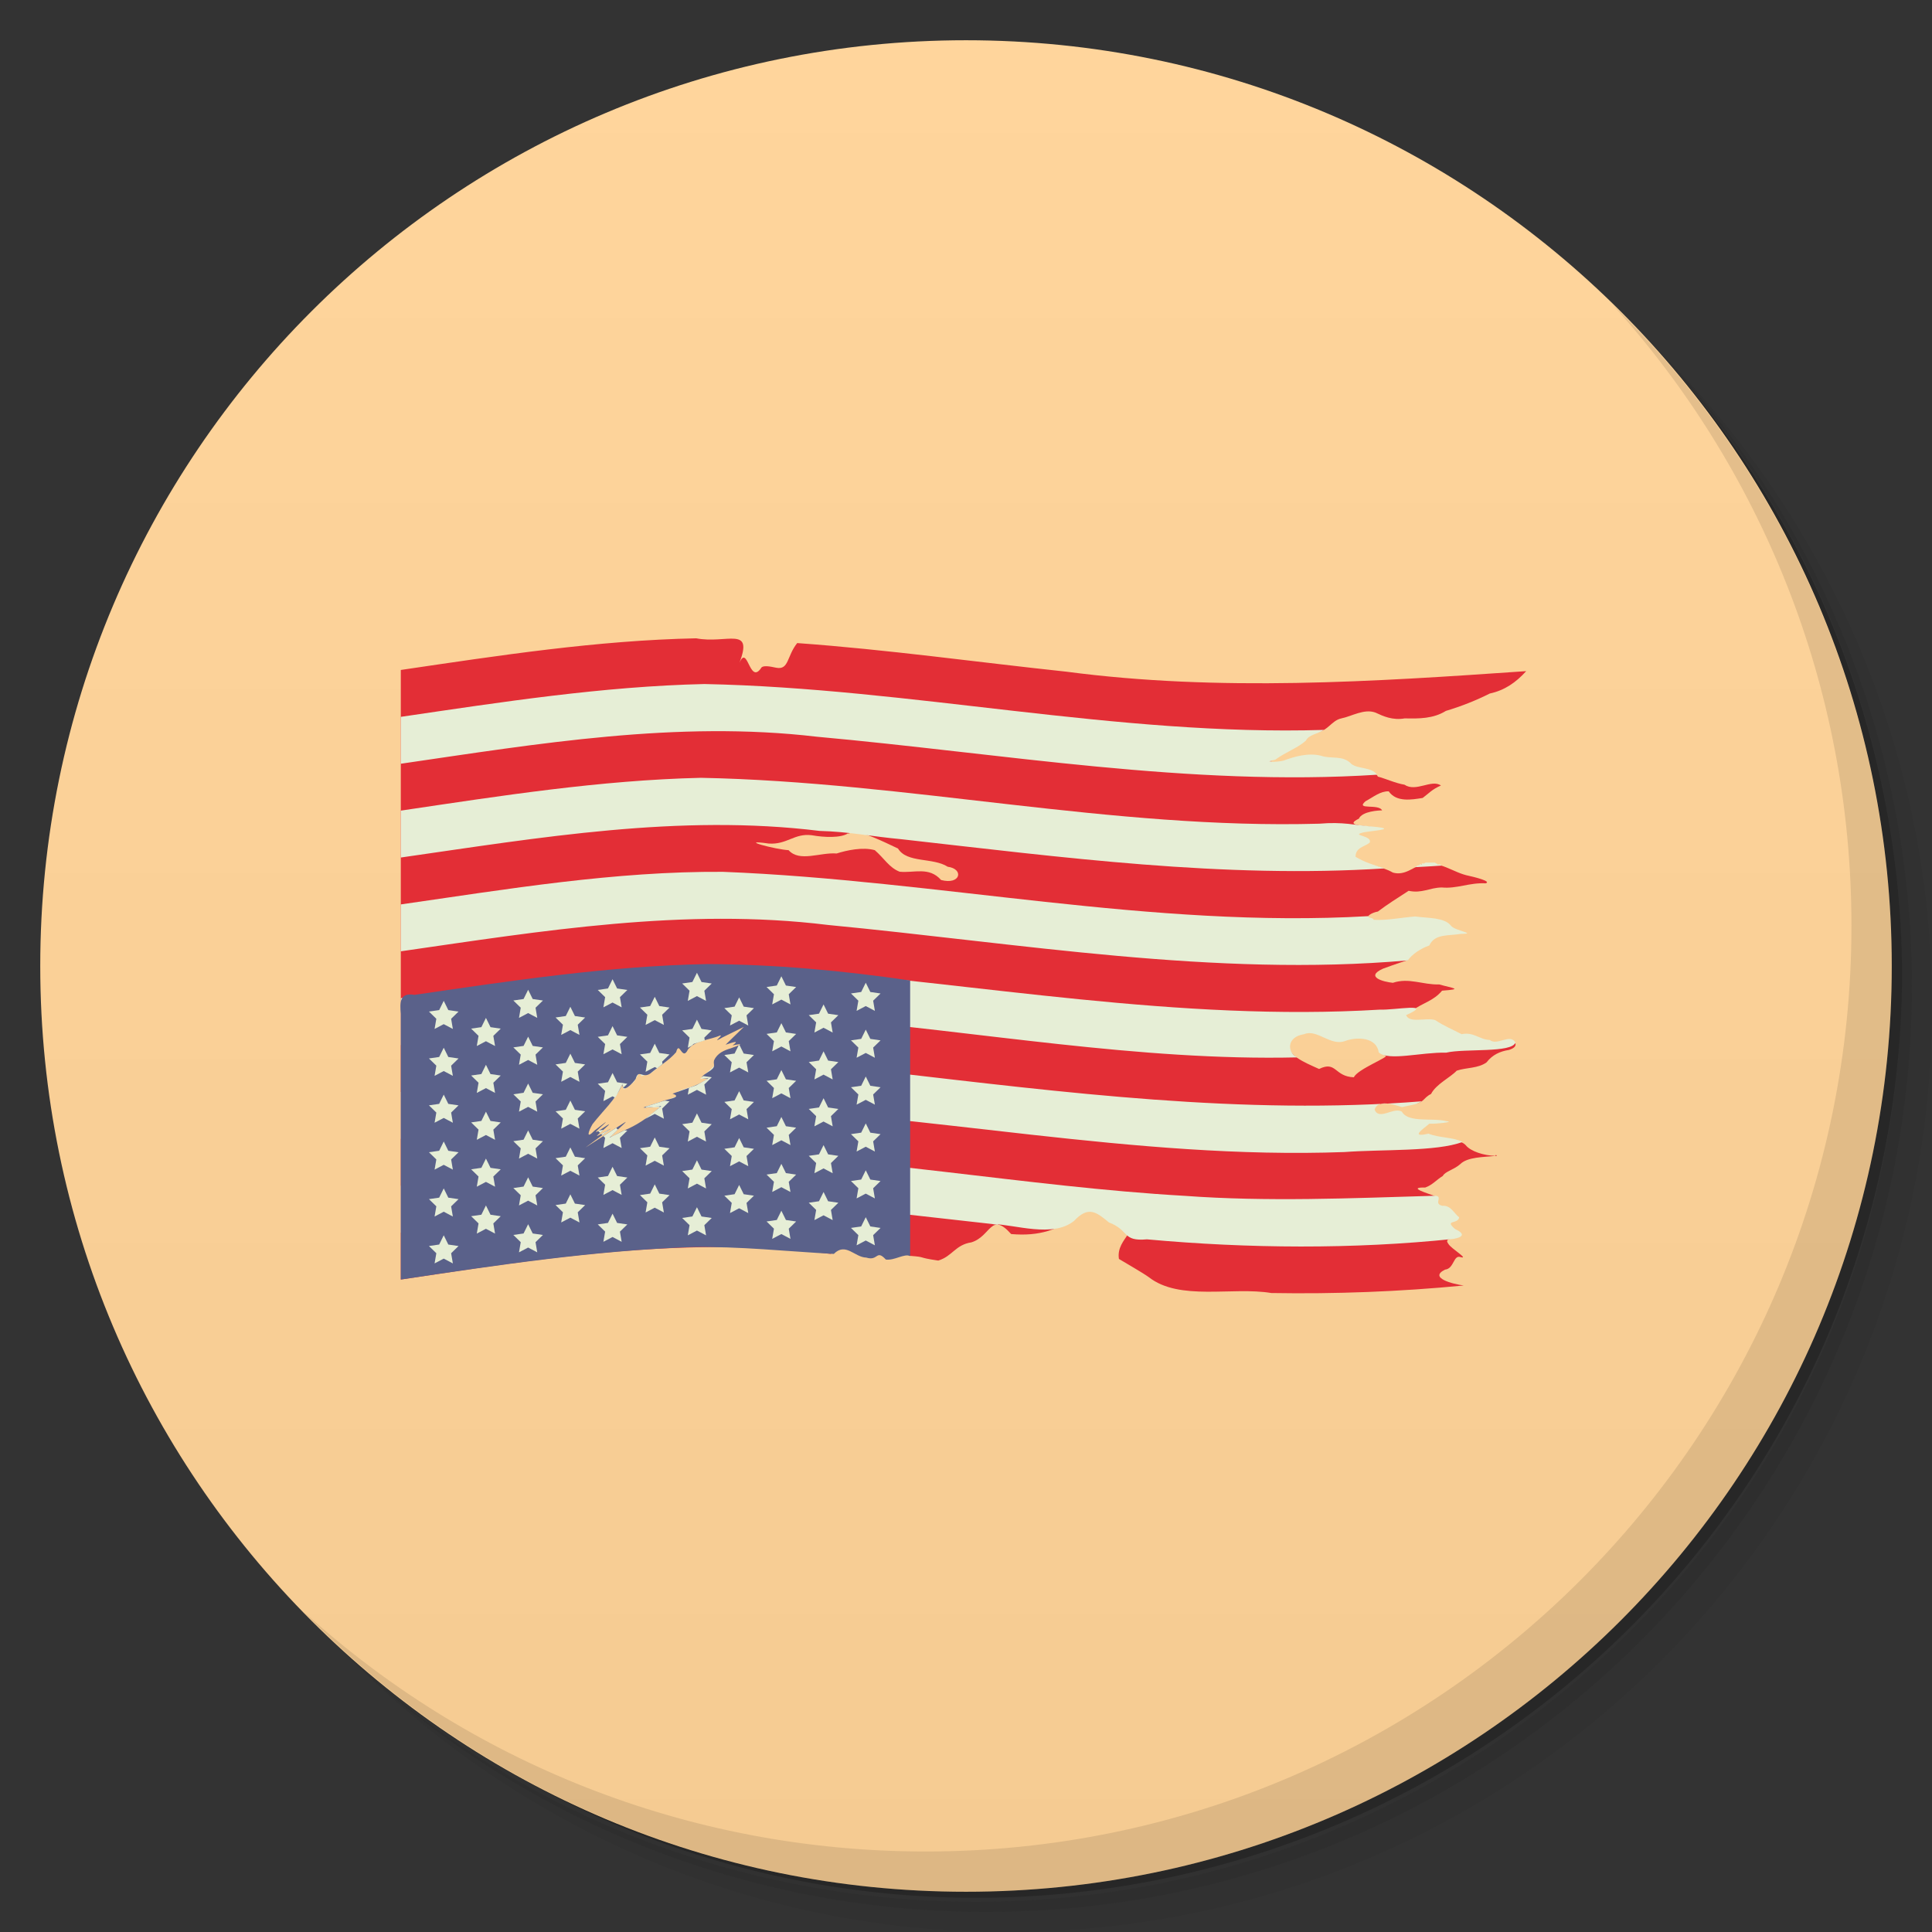 <?xml version="1.0" encoding="UTF-8" standalone="no"?>
<svg
   xmlns:dc="http://purl.org/dc/elements/1.1/"
   xmlns:cc="http://creativecommons.org/ns#"
   xmlns:rdf="http://www.w3.org/1999/02/22-rdf-syntax-ns#"
   xmlns:svg="http://www.w3.org/2000/svg"
   xmlns="http://www.w3.org/2000/svg"
   xmlns:xlink="http://www.w3.org/1999/xlink"
   viewBox="0 0 48 48"
   id="svg4260"
   version="1.1">
  <rect x="0" y="0" width="48" height="48" fill="#333333" stroke="none"/>
  <defs
     id="defs4262">
    <linearGradient
       id="linearGradient7793"
       x1="1"
       x2="27.25"
       gradientUnits="userSpaceOnUse"
       gradientTransform="matrix(0,-1,1,0,-1e-6,48)"
       y2="0">
      <stop
         style="stop-color:#f5cb92;stop-opacity:1"
         id="stop7795" />
      <stop
         offset="1"
         style="stop-color:#ffd59c;stop-opacity:1"
         id="stop7797" />
    </linearGradient>
    <linearGradient
       y2="0"
       gradientTransform="matrix(0,-1,1,0,-1e-6,48)"
       gradientUnits="userSpaceOnUse"
       x2="27.25"
       x1="1"
       id="linearGradient7787">
      <stop
         id="stop7789"
         style="stop-color:#ffe6be;stop-opacity:1" />
      <stop
         id="stop7791"
         style="stop-color:#634eb8;stop-opacity:1"
         offset="1" />
    </linearGradient>
    <linearGradient
       xlink:href="#linearGradient7787"
       id="linearGradient4370"
       gradientUnits="userSpaceOnUse"
       gradientTransform="matrix(0,-1,1,0,-1e-6,48)"
       x1="1"
       x2="46.75"
       y2="2.8013838e-15" />
    <linearGradient
       xlink:href="#linearGradient7793"
       id="linearGradient4513"
       gradientUnits="userSpaceOnUse"
       gradientTransform="matrix(0,-1,1,0,-1e-6,48)"
       x1="1"
       x2="47"
       y2="2.816692e-15" />
  </defs>
  <g
     id="g4279">
    <path
       d="m 36.31 5 c 5.859 4.062 9.688 10.831 9.688 18.5 c 0 12.426 -10.07 22.5 -22.5 22.5 c -7.669 0 -14.438 -3.828 -18.5 -9.688 c 1.037 1.822 2.306 3.499 3.781 4.969 c 4.085 3.712 9.514 5.969 15.469 5.969 c 12.703 0 23 -10.298 23 -23 c 0 -5.954 -2.256 -11.384 -5.969 -15.469 c -1.469 -1.475 -3.147 -2.744 -4.969 -3.781 z m 4.969 3.781 c 3.854 4.113 6.219 9.637 6.219 15.719 c 0 12.703 -10.297 23 -23 23 c -6.081 0 -11.606 -2.364 -15.719 -6.219 c 4.16 4.144 9.883 6.719 16.219 6.719 c 12.703 0 23 -10.298 23 -23 c 0 -6.335 -2.575 -12.06 -6.719 -16.219 z"
       style="opacity:0.05"
       id="path4281" />
    <path
       d="m 41.28 8.781 c 3.712 4.085 5.969 9.514 5.969 15.469 c 0 12.703 -10.297 23 -23 23 c -5.954 0 -11.384 -2.256 -15.469 -5.969 c 4.113 3.854 9.637 6.219 15.719 6.219 c 12.703 0 23 -10.298 23 -23 c 0 -6.081 -2.364 -11.606 -6.219 -15.719 z"
       style="opacity:0.1"
       id="path4283" />
    <path
       d="m 31.25 2.375 c 8.615 3.154 14.75 11.417 14.75 21.13 c 0 12.426 -10.07 22.5 -22.5 22.5 c -9.708 0 -17.971 -6.135 -21.12 -14.75 a 23 23 0 0 0 44.875 -7 a 23 23 0 0 0 -16 -21.875 z"
       style="opacity:0.2"
       id="path4285" />
  </g>
  <g
     id="g4287"
     style="color:#000000;clip-rule:nonzero;display:inline;overflow:visible;visibility:visible;opacity:1;isolation:auto;mix-blend-mode:normal;color-interpolation:sRGB;color-interpolation-filters:linearRGB;solid-color:#000000;solid-opacity:1;fill:url(#linearGradient4370);fill-opacity:1.0;fill-rule:nonzero;stroke-width:1;stroke-linecap:butt;stroke-linejoin:miter;stroke-miterlimit:4;stroke-dasharray:none;stroke-dashoffset:0;stroke-opacity:1;filter-blend-mode:normal;filter-gaussianBlur-deviation:0;color-rendering:auto;image-rendering:auto;shape-rendering:auto;text-rendering:auto;enable-background:accumulate">
    <path
       d="m 24 1 c 12.703 0 23 10.297 23 23 c 0 12.703 -10.297 23 -23 23 -12.703 0 -23 -10.297 -23 -23 0 -12.703 10.297 -23 23 -23 z"
       style="fill:url(#linearGradient4513);fill-opacity:1.0;color:#000000;clip-rule:nonzero;display:inline;overflow:visible;visibility:visible;isolation:auto;mix-blend-mode:normal;color-interpolation:sRGB;color-interpolation-filters:linearRGB;solid-color:#000000;solid-opacity:1;fill-rule:nonzero;stroke-width:1;stroke-linecap:butt;stroke-linejoin:miter;stroke-miterlimit:4;stroke-dasharray:none;stroke-dashoffset:0;stroke-opacity:1;filter-blend-mode:normal;filter-gaussianBlur-deviation:0;color-rendering:auto;image-rendering:auto;shape-rendering:auto;text-rendering:auto;enable-background:accumulate"
       id="path4289" />
  </g>
  <g
     id="g4311">
    <path
       d="m 40.03 7.531 c 3.712 4.084 5.969 9.514 5.969 15.469 0 12.703 -10.297 23 -23 23 c -5.954 0 -11.384 -2.256 -15.469 -5.969 4.178 4.291 10.01 6.969 16.469 6.969 c 12.703 0 23 -10.298 23 -23 0 -6.462 -2.677 -12.291 -6.969 -16.469 z"
       style="opacity:0.1"
       id="path4313" />
  </g>
  <g
     transform="translate(-0.006,1.0000001e-8)"
     id="g4287-9-1" />
  <g
     id="g7442"
     transform="matrix(0.233,0,0,0.233,-19.167,20.606)">
    <path
       id="path7260"
       d="m 217.875,-7.242 c -0.037,-0.019 -0.051,-0.069 -0.088,-0.088 -0.03,-0.015 -0.24,-0.004 -0.354,0 0.021,0.021 -0.021,0.067 0,0.088 0.021,0.021 0.058,0 0.088,0 0.021,0 0.331,0.01 0.354,0 z"
       style="fill:#e32e36;fill-opacity:1;fill-rule:evenodd;stroke:none;stroke-width:1.605px;stroke-linecap:butt;stroke-linejoin:miter;stroke-opacity:1" />
    <path
       id="path7258"
       d="m 241.697,34.785 c 0.013,0.018 0.026,0.035 0.045,0.045 0.026,0.013 0.067,0.021 0.088,0 0.021,-0.021 0.021,-0.067 0,-0.088 -0.021,-0.021 -0.088,-0.029 -0.088,0 0,0.064 -0.074,0.037 -0.045,0.043 z"
       style="fill:#e32e36;fill-opacity:1;fill-rule:evenodd;stroke:none;stroke-width:1.605px;stroke-linecap:butt;stroke-linejoin:miter;stroke-opacity:1" />
    <path
       id="path7219"
       d="m 156.5,-20.375 c -10.572,0.217 -21.057,1.836 -31.5,3.375 l 0,65 c 15.149,-2.286 30.525,-4.717 45.859,-2.73 1.005,-1.731 7.428,-0.545 8.383,0.2 1.942,0.144 0.648,0.155 3.064,0.507 1.515,-0.457 1.814,-1.68 3.535,-1.943 2.106,-0.646 2.051,-3.331 4.242,-0.885 2.991,0.255 5.043,-0.418 7.444,-2.188 1.036,-1.305 2.92,0.522 3.985,0.703 2.992,0.894 -0.316,1.812 0.061,4.138 0.687,0.418 2.533,1.472 3.184,1.943 3.286,2.575 8.905,0.998 13.065,1.692 6.846,0.117 13.699,-0.144 20.515,-0.803 -1.142,-0.146 -3.783,-0.814 -1.988,-1.693 0.985,-0.099 0.875,-1.642 1.68,-1.326 0.885,0.211 -1.028,-0.908 -1.326,-1.414 -0.581,-0.773 0.902,-0.41 1.023,-1.061 -0.828,-0.357 -2.263,-1.678 -0.897,-1.527 0.982,-0.235 0.132,-0.678 -0.318,-1.023 -0.48,-0.275 -1.885,-0.842 -1.199,-1.473 -0.67,-0.267 -3.13,-0.975 -1.083,-0.927 0.811,-0.293 1.17,-0.809 1.881,-1.238 0.229,-0.47 1.153,-0.652 1.832,-1.237 0.796,-0.808 2.521,-0.756 3.821,-0.905 -1.266,-0.009 -2.715,-0.498 -3.203,-1.128 -1.028,-1.086 -3.164,0.261 -4.412,-0.334 -2.145,0.494 -1.985,-1.052 -1.519,-1.479 -1.14,-0.101 -0.274,0.317 -1.817,-1.062 -0.933,-0.116 -2.275,0.271 -2.221,-1.069 0.407,-0.931 3.354,-0.236 4.397,-0.494 1.113,-0.03 0.992,-0.605 1.869,-1.035 0.522,-1.041 2.079,-1.769 2.732,-2.481 1.036,-0.351 2.273,-0.225 3.182,-0.885 0.642,-0.823 1.45,-1.177 2.387,-1.326 0.948,-0.292 0.672,-0.73 0.672,-0.73 -1.104,-0.014 -2.293,0.373 -3.27,-0.167 -0.846,-0.454 -2.105,-0.379 -3.205,-0.54 -0.741,-0.504 -1.957,-0.786 -3.025,-1.196 -0.817,0.298 -3.96,-1.012 -1.481,-1.565 1.183,-0.87 2.226,-0.99 3.182,-2.121 2.294,-0.173 1.192,-0.24 -0.299,-0.663 -1.776,0.047 -3.223,-0.75 -4.949,-0.176 -0.974,-0.095 -3.016,-0.617 -1.061,-1.504 1.227,-0.456 2.65,-0.92 2.65,-0.92 0.247,-1.038 1.361,-1.488 1.742,-2.379 0.93,-0.457 0.616,-0.284 1.731,-0.45 -0.848,-0.194 -0.462,-0.376 -0.79,-0.937 -2.106,-0.695 -4.297,0.131 -6.116,-0.312 -1.238,0.297 -1.326,-0.788 0.251,-1.1 0.917,-0.704 2.148,-1.48 3.272,-2.209 1.426,0.306 2.226,-0.334 3.535,-0.355 1.607,0.159 2.955,-0.536 4.685,-0.441 0.666,-0.212 -1.199,-0.668 -1.768,-0.795 -1.723,-0.33 -3.04,-1.649 -5.039,-1.238 -0.934,0.325 -1.854,1.246 -3.094,0.885 -1.317,-0.752 -2.727,-0.766 -4.33,-1.429 -0.05,-1.077 -0.209,-1.307 0.181,-1.91 0.15,-0.722 -0.515,-0.782 0.626,-1.228 0.135,-0.141 0.918,0.027 1.224,-0.295 -1.129,-0.193 -2.779,-0.179 -1.326,-0.885 0.366,-0.807 2.171,-0.885 2.477,-0.883 -0.362,-0.751 -2.888,0.007 -1.77,-0.973 0.85,-0.456 1.57,-1.082 2.476,-1.061 0.819,1.19 2.462,0.893 3.623,0.707 0.662,-0.492 0.994,-0.916 1.945,-1.326 -0.994,-0.708 -2.653,0.744 -3.889,-0.088 -0.928,-0.145 -2.088,-0.675 -2.829,-0.859 -0.531,-0.993 -1.98,-0.44 -2.93,-0.826 -0.766,-1.092 -2.512,-0.163 -3.604,-0.571 -1.709,-0.411 -4.105,0.386 -5.548,0.138 -0.657,-0.222 1.585,-1.911 2.086,-2.092 0.888,-0.609 1.962,-1.017 3.201,-1.299 1.471,-0.124 1.8,-1.331 2.905,-1.561 1.084,-0.216 2.421,-1.06 3.625,-0.619 0.846,0.396 1.829,0.846 3.13,0.619 1.494,0.034 3.04,0.043 4.382,-0.797 1.652,-0.495 3.186,-1.102 4.686,-1.855 1.568,-0.336 2.779,-1.168 3.877,-2.385 -16.306,1.13 -32.739,2.206 -49.014,0.06 -9.572,-1.018 -19.113,-2.363 -28.718,-3.052 -1.121,1.402 -0.87,2.889 -2.228,2.63 -0.678,-0.139 -1.481,-0.315 -1.645,0.069 -1.226,1.735 -1.412,-2.648 -2.292,-0.578 1.534,-4.002 -1.372,-2.005 -4.603,-2.629 z m 16.318,20.395 c 1.966,0.464 3.362,1.149 5.196,2.018 0.956,1.581 3.712,0.93 5.305,1.945 1.753,0.233 1.376,1.965 -0.709,1.414 -1.281,-1.449 -2.848,-0.729 -4.418,-0.883 -1.119,-0.435 -1.647,-1.431 -2.652,-2.299 -1.267,-0.359 -2.983,0.008 -4.066,0.354 -1.785,-0.138 -3.952,0.955 -5.125,-0.354 -1.385,-0.068 -5.612,-1.196 -2.123,-0.707 1.953,0.144 2.728,-1.124 4.598,-0.885 1.311,0.236 3.096,0.311 3.872,-0.209 0.355,0.195 -0.113,-0.448 0.124,-0.394 z M 163.432,19.656 c -1.913,1.497 -1.515,1.883 -1.077,1.817 1.683,0.064 0.749,0.585 -0.278,1.748 0.444,0.864 -4.447,3.758 -2.703,3.64 -0.719,0.963 -4.176,1.382 -3.247,2.14 -0.746,0.374 -3.633,0.862 -1.756,0.676 2.598,-0.598 -5.965,3.652 -6.829,4.043 -2.274,1.263 -2.675,1.223 -0.554,-0.57 -1.259,0.772 -2.949,1.882 -4.374,2.784 1.047,-0.808 4.097,-2.881 1.249,-1.227 0.965,-0.925 1.867,-1.749 -0.321,-0.277 2.794,-2.723 -0.641,0.685 -0.507,-0.252 0.806,-1.884 4.357,-5.541 5.087,-7.5 0.851,1.244 1.605,-2.027 3.04,-1.205 1.149,-0.714 5.247,-3.248 5.339,-3.818 0.539,1.847 2.339,-1.308 3.964,-0.944 0.106,0.484 1.138,-0.147 2.967,-1.053 z m 58.529,1.775 c 1.406,0.402 3.283,1.761 4.689,0.547 2.601,0.043 2.299,1.439 3.336,2.156 0.563,0.074 -3.016,1.449 -3.359,2.299 -2.104,-0.075 -1.853,-1.797 -3.711,-0.885 -1.731,-0.782 -3.27,-1.382 -3.347,-2.815 0.397,-0.46 1.541,-1.315 2.393,-1.303 z"
       style="fill:#e32e36;fill-opacity:1;fill-rule:evenodd;stroke:none;stroke-width:1.605px;stroke-linecap:butt;stroke-linejoin:miter;stroke-opacity:1" />
    <path
       id="path7382"
       d="m 188.67,42.154 c 0.004,-0.023 0.016,-0.051 0,-0.066 -0.042,-0.042 -0.123,0.026 -0.176,0 -0.046,-0.023 -0.215,-0.314 -0.354,-0.176 -0.042,0.042 0.042,0.134 0,0.176 -0.018,0.018 -0.049,0.009 -0.078,0 0.202,0.023 0.405,0.043 0.607,0.066 z"
       style="fill:#e6eed6;fill-opacity:1;fill-rule:evenodd;stroke:none;stroke-width:0.931px;stroke-linecap:butt;stroke-linejoin:miter;stroke-opacity:1" />
    <path
       id="path7332"
       d="m 157.5,34.5 c -10.907,0.249 -21.723,1.922 -32.5,3.5 0,1.667 0,3.333 0,5 14.811,-2.157 29.811,-4.657 44.806,-2.859 6.123,0.53 12.226,1.275 18.334,1.947 2.313,0.029 6.407,1.507 8.662,-0.354 1.519,-1.612 2.354,-0.939 3.711,0.178 2.197,0.833 1.368,2.046 4.045,1.801 10.829,0.987 21.987,1.069 32.676,-0.044 1.079,-0.194 1.264,-0.551 0.176,-1.061 -1.186,-1.03 0.32,-0.466 0.441,-1.238 -0.547,-0.434 -0.895,-1.302 -1.772,-1.233 -1.127,-0.212 0.339,-1.164 -1.056,-1.064 -8.685,0.255 -17.651,0.647 -26.43,0.002 C 191.515,38.095 174.622,34.777 157.5,34.5 Z"
       style="fill:#e6eed6;fill-opacity:1;fill-rule:evenodd;stroke:none;stroke-width:0.931px;stroke-linecap:butt;stroke-linejoin:miter;stroke-opacity:1" />
    <path
       id="path7323"
       d="m 233.877,28.994 c -19.061,1.505 -38.09,-0.947 -56.995,-3.125 -6.123,-0.642 -12.262,-1.242 -18.423,-1.321 0.88,0.598 -2.585,2.201 -0.641,1.994 -0.731,0.94 -4.059,1.16 -3.393,1.879 -0.614,0.438 -3.386,1.03 -3.423,1.237 2.37,-0.03 4.606,-0.068 7.88,-0.148 22.305,0.766 44.352,5.718 66.739,4.894 3.905,-0.297 9.868,-0.031 12.583,-1.077 -0.937,-0.512 -2.521,-0.424 -3.623,-0.885 -2.145,0.494 -0.378,-0.634 0.088,-1.061 0.675,0.041 2.763,-0.192 1.855,-0.264 -1.523,-0.398 -4.099,0.214 -4.782,-1.021 -0.88,-0.528 -2.433,0.984 -2.907,-0.217 0.339,-1.103 1.987,-0.553 2.918,-0.266 0.707,-0.183 1.505,-0.234 2.123,-0.621 z"
       style="fill:#e6eed6;fill-opacity:1;fill-rule:evenodd;stroke:none;stroke-width:0.931px;stroke-linecap:butt;stroke-linejoin:miter;stroke-opacity:1" />
    <path
       id="path7065"
       d="M 153.26,24.744 C 142.001,25.359 125,28 125,28 l 0,5 c 0,0 11.216,-1.763 21.463,-2.783 l 1.516,-1.807 0.646,-1.248 0.154,0.574 1.076,-0.799 0.582,-1.014 0.221,0.377 1.023,-0.311 1.164,-0.928 0.414,-0.318 z"
       style="fill:#e6eed6;fill-opacity:1;fill-rule:evenodd;stroke:none;stroke-width:0.931px;stroke-linecap:butt;stroke-linejoin:miter;stroke-opacity:1" />
    <path
       id="path7314"
       d="m 157.5,14.5 c -10.907,0.25 -21.723,1.92 -32.5,3.5 0,1.667 0,3.333 0,5 14.765,-2.121 29.712,-4.637 44.657,-2.883 16.947,1.419 34.019,4.589 50.96,4.195 -1.073,-0.432 -1.268,-2.178 0.707,-2.475 1.383,-0.592 2.841,1.351 4.419,0.707 1.253,-0.435 3.301,-0.386 3.536,1.236 1.04,0.956 4.474,-0.029 7.2,0.025 1.938,-0.458 7.014,0.057 7.374,-1.079 -0.56,-1.001 -1.958,0.384 -2.731,-0.27 -1.125,-0.043 -1.711,-0.886 -3.006,-0.619 -1.007,-0.527 -1.767,-0.816 -2.828,-1.504 -0.962,-0.302 -2.731,0.384 -3.094,-0.529 3.075,-1.366 -1.217,-0.519 -2.789,-0.585 -21.428,1.295 -42.625,-2.757 -63.907,-4.413 C 162.837,14.626 160.169,14.501 157.5,14.5 Z"
       style="fill:#e6eed6;fill-opacity:1;fill-rule:evenodd;stroke:none;stroke-width:0.931px;stroke-linecap:butt;stroke-linejoin:miter;stroke-opacity:1" />
    <path
       id="path7305"
       d="M 228.129,9.252 C 205.063,10.587 182.321,5.427 159.353,4.525 147.819,4.449 136.385,6.364 125,8 c 0,1.667 0,3.333 0,5 15.053,-2.17 30.303,-4.686 45.535,-2.811 20.529,1.962 41.214,5.577 61.836,3.782 0.469,-0.668 1.394,-1.278 2.299,-1.592 0.573,-1.275 2.056,-1.012 3.359,-1.236 1.864,-0.013 -0.706,-0.335 -1.061,-0.885 -0.701,-0.89 -2.472,-0.783 -3.801,-0.971 -1.502,0.111 -3.008,0.441 -4.42,0.354 -0.111,-0.28 -0.501,-0.126 -0.619,-0.389 z"
       style="fill:#e6eed6;fill-opacity:1;fill-rule:evenodd;stroke:none;stroke-width:0.931px;stroke-linecap:butt;stroke-linejoin:miter;stroke-opacity:1" />
    <path
       id="path7296"
       d="m 233.119,4.031 c 0.948,-0.058 1.898,-0.095 2.846,-0.168 -0.056,-0.104 -0.183,-0.137 -0.275,-0.137 -0.103,0.034 -0.171,-0.032 -0.233,-0.097 -0.107,0.052 -0.126,-0.112 -0.227,-0.091 -0.231,9.009e-4 -0.461,0.009 -0.692,0.006 -0.096,-0.002 -0.192,0.004 -0.288,-0.006 -0.073,0.042 -0.12,0.136 -0.225,0.095 -0.071,-0.011 -0.195,-0.029 -0.144,0.079 -0.072,0.052 -0.204,-0.068 -0.247,0.061 -0.089,0.084 -0.225,0.055 -0.314,0.138 -0.043,0.124 -0.151,0.017 -0.2,0.118 z"
       style="fill:#e6eed6;fill-opacity:1;fill-rule:evenodd;stroke:none;stroke-width:0.931px;stroke-linecap:butt;stroke-linejoin:miter;stroke-opacity:1" />
    <path
       id="path7438"
       d="m 174.492,0.637 c -0.005,-0.004 -0.008,-0.011 -0.014,-0.014 -0.033,-0.017 -0.073,-0.005 -0.111,0 0.041,0.004 0.084,0.009 0.125,0.014 z"
       style="fill:#e6eed6;fill-opacity:1;fill-rule:evenodd;stroke:none;stroke-width:0.931px;stroke-linecap:butt;stroke-linejoin:miter;stroke-opacity:1" />
    <path
       id="path7294"
       d="m 157,-5.5 c -10.742,0.249 -21.39,1.923 -32,3.5 0,1.667 0,3.333 0,5 14.764,-2.118 29.714,-4.677 44.658,-2.837 3.165,0.083 5.471,0.585 8.763,0.89 17.072,1.92 34.304,4.206 51.475,3.107 -1.197,-0.381 -2.079,-0.63 -3.094,-1.238 -0.003,-1.002 0.959,-1.063 1.504,-1.502 0.34,-0.768 -1.97,-0.756 -0.797,-1.061 0.454,-0.178 3.884,-0.353 1.51,-0.619 -2.392,-0.194 -3.505,-0.566 -6.084,-0.347 C 200.82,0.014 179.056,-5.071 157,-5.5 Z"
       style="fill:#e6eed6;fill-opacity:1;fill-rule:evenodd;stroke:none;stroke-width:0.931px;stroke-linecap:butt;stroke-linejoin:miter;stroke-opacity:1" />
    <path
       id="path7285"
       d="m 217.875,-7.242 c -0.037,-0.019 -0.051,-0.069 -0.088,-0.088 -0.03,-0.015 -0.24,-0.004 -0.354,0 0.021,0.021 -0.021,0.067 0,0.088 0.021,0.021 0.058,0 0.088,0 0.021,0 0.331,0.01 0.354,0 z"
       style="fill:#e6eed6;fill-opacity:1;fill-rule:evenodd;stroke:none;stroke-width:0.931px;stroke-linecap:butt;stroke-linejoin:miter;stroke-opacity:1" />
    <path
       id="path7283"
       d="M 223.445,-10.609 C 201.282,-9.937 179.478,-15.049 157.375,-15.5 c -10.866,0.249 -21.64,1.923 -32.375,3.5 0,1.667 0,3.333 0,5 14.655,-2.138 29.497,-4.633 44.336,-2.883 19.86,1.797 39.817,5.344 59.765,4.054 -0.599,-0.841 -2.029,-0.589 -2.74,-1.148 -0.902,-0.98 -2.166,-0.49 -3.27,-0.885 -1.349,-0.321 -2.788,0.088 -3.979,0.531 -0.766,0.197 -2.369,0.156 -0.883,-0.09 1.125,-0.825 2.391,-1.249 3.27,-2.033 0.344,-0.68 1.266,-0.704 1.945,-1.156 z"
       style="fill:#e6eed6;fill-opacity:1;fill-rule:evenodd;stroke:none;stroke-width:0.931px;stroke-linecap:butt;stroke-linejoin:miter;stroke-opacity:1" />
    <path
       id="rect4884"
       d="m 157.625,14.361 c -10.458,0.204 -20.832,1.77 -31.165,3.283 -1.603,-0.283 -1.565,0.841 -1.46,2.019 0,9.445 0,18.891 0,28.336 10.28,-1.534 20.595,-3.085 30.995,-3.459 5.059,-0.097 10.188,0.457 15.175,0.728 1.274,-1.28 2.207,0.364 3.464,0.39 1.29,0.411 1.033,-0.924 2.085,0.209 0.922,0.128 1.958,-0.667 2.592,-0.374 0,-9.795 0,-19.589 0,-29.384 -7.179,-1.048 -14.427,-1.718 -21.686,-1.75 z m 3.949,6.701 c -0.648,0.633 -1.297,1.267 -1.945,1.9 1.049,-0.354 1.446,-0.448 0.745,0.069 1.37,-0.279 0.799,-0.039 -0.169,0.307 -0.757,0.224 -1.454,0.527 -1.803,1.286 -0.14,0.559 0.365,0.653 -0.721,1.31 -1.067,0.639 -0.385,0.659 0.025,0.672 -1.131,0.774 -2.464,1.104 -3.735,1.571 1.193,0.415 -0.684,0.585 -1.134,0.839 -0.556,0.198 -1.831,0.54 -1.966,0.654 0.468,0.064 2.437,-0.47 1.506,0.151 -1.082,0.952 -2.257,1.757 -3.599,2.297 -0.45,0.168 -2.137,1.196 -1.062,0.303 0.24,-0.282 1.801,-1.6 1.07,-1.12 -1.366,0.874 -2.731,1.748 -4.097,2.622 0.906,-0.671 1.812,-1.341 2.719,-2.012 -0.376,0.146 -2.141,1.275 -1.236,0.516 0.44,-0.425 1.767,-1.517 0.517,-0.668 -0.983,0.652 -1.238,0.741 -0.244,-0.14 1.113,-1.018 -0.29,0.127 -0.775,0.484 -0.985,1.014 -0.667,0.097 -0.233,-0.666 1.084,-1.411 2.48,-2.615 3.187,-4.277 -0.003,1.116 1.131,-0.123 1.421,-0.557 0.309,-1.128 0.744,0.042 1.59,-0.601 0.885,-0.755 1.978,-1.37 2.722,-2.248 0.355,-1.339 0.632,1.068 1.272,-0.307 0.832,-0.992 2.269,-0.97 3.396,-1.467 0.502,-0.127 -1.096,1.004 0.275,0.201 0.758,-0.373 1.516,-0.747 2.273,-1.12 z"
       style="color:#000000;clip-rule:nonzero;display:inline;overflow:visible;visibility:visible;opacity:1;isolation:auto;mix-blend-mode:normal;color-interpolation:sRGB;color-interpolation-filters:linearRGB;solid-color:#000000;solid-opacity:1;fill:#5a618a;fill-opacity:1;fill-rule:evenodd;stroke:none;stroke-width:1px;stroke-linecap:butt;stroke-linejoin:miter;stroke-miterlimit:4;stroke-dasharray:none;stroke-dashoffset:0;stroke-opacity:1;color-rendering:auto;image-rendering:auto;shape-rendering:auto;text-rendering:auto;enable-background:accumulate" />
    <path
       style="color:#000000;clip-rule:nonzero;display:inline;overflow:visible;visibility:visible;opacity:1;isolation:auto;mix-blend-mode:normal;color-interpolation:sRGB;color-interpolation-filters:linearRGB;solid-color:#000000;solid-opacity:1;fill:#e6eed6;fill-opacity:1;fill-rule:evenodd;stroke:none;stroke-width:1px;stroke-linecap:butt;stroke-linejoin:miter;stroke-miterlimit:4;stroke-dasharray:none;stroke-dashoffset:0;stroke-opacity:1;color-rendering:auto;image-rendering:auto;shape-rendering:auto;text-rendering:auto;enable-background:accumulate"
       d="m 130.55,46.28 -0.974,-0.513 -0.975,0.512 0.187,-1.085 L 128,44.425 l 1.09,-0.158 0.488,-0.987 0.487,0.988 1.09,0.159 -0.789,0.768 z"
       id="path5116" />
    <path
       style="color:#000000;clip-rule:nonzero;display:inline;overflow:visible;visibility:visible;opacity:1;isolation:auto;mix-blend-mode:normal;color-interpolation:sRGB;color-interpolation-filters:linearRGB;solid-color:#000000;solid-opacity:1;fill:#e6eed6;fill-opacity:1;fill-rule:evenodd;stroke:none;stroke-width:1px;stroke-linecap:butt;stroke-linejoin:miter;stroke-miterlimit:4;stroke-dasharray:none;stroke-dashoffset:0;stroke-opacity:1;color-rendering:auto;image-rendering:auto;shape-rendering:auto;text-rendering:auto;enable-background:accumulate"
       d="m 130.55,41.28 -0.974,-0.513 -0.975,0.512 0.187,-1.085 L 128,39.425 l 1.09,-0.158 0.488,-0.987 0.487,0.988 1.09,0.159 -0.789,0.768 z"
       id="path5116-6" />
    <path
       style="color:#000000;clip-rule:nonzero;display:inline;overflow:visible;visibility:visible;opacity:1;isolation:auto;mix-blend-mode:normal;color-interpolation:sRGB;color-interpolation-filters:linearRGB;solid-color:#000000;solid-opacity:1;fill:#e6eed6;fill-opacity:1;fill-rule:evenodd;stroke:none;stroke-width:1px;stroke-linecap:butt;stroke-linejoin:miter;stroke-miterlimit:4;stroke-dasharray:none;stroke-dashoffset:0;stroke-opacity:1;color-rendering:auto;image-rendering:auto;shape-rendering:auto;text-rendering:auto;enable-background:accumulate"
       d="m 130.55,36.28 -0.974,-0.513 -0.975,0.512 0.187,-1.085 L 128,34.425 l 1.09,-0.158 0.488,-0.987 0.487,0.988 1.09,0.159 -0.789,0.768 z"
       id="path5116-2" />
    <path
       style="color:#000000;clip-rule:nonzero;display:inline;overflow:visible;visibility:visible;opacity:1;isolation:auto;mix-blend-mode:normal;color-interpolation:sRGB;color-interpolation-filters:linearRGB;solid-color:#000000;solid-opacity:1;fill:#e6eed6;fill-opacity:1;fill-rule:evenodd;stroke:none;stroke-width:1px;stroke-linecap:butt;stroke-linejoin:miter;stroke-miterlimit:4;stroke-dasharray:none;stroke-dashoffset:0;stroke-opacity:1;color-rendering:auto;image-rendering:auto;shape-rendering:auto;text-rendering:auto;enable-background:accumulate"
       d="m 130.55,31.28 -0.974,-0.513 -0.975,0.512 0.187,-1.085 L 128,29.425 l 1.09,-0.158 0.488,-0.987 0.487,0.988 1.09,0.159 -0.789,0.768 z"
       id="path5116-5" />
    <path
       style="color:#000000;clip-rule:nonzero;display:inline;overflow:visible;visibility:visible;opacity:1;isolation:auto;mix-blend-mode:normal;color-interpolation:sRGB;color-interpolation-filters:linearRGB;solid-color:#000000;solid-opacity:1;fill:#e6eed6;fill-opacity:1;fill-rule:evenodd;stroke:none;stroke-width:1px;stroke-linecap:butt;stroke-linejoin:miter;stroke-miterlimit:4;stroke-dasharray:none;stroke-dashoffset:0;stroke-opacity:1;color-rendering:auto;image-rendering:auto;shape-rendering:auto;text-rendering:auto;enable-background:accumulate"
       d="m 130.55,26.28 -0.974,-0.513 -0.975,0.512 0.187,-1.085 L 128,24.425 l 1.09,-0.158 0.488,-0.987 0.487,0.988 1.09,0.159 -0.789,0.768 z"
       id="path5116-9" />
    <path
       style="color:#000000;clip-rule:nonzero;display:inline;overflow:visible;visibility:visible;opacity:1;isolation:auto;mix-blend-mode:normal;color-interpolation:sRGB;color-interpolation-filters:linearRGB;solid-color:#000000;solid-opacity:1;fill:#e6eed6;fill-opacity:1;fill-rule:evenodd;stroke:none;stroke-width:1px;stroke-linecap:butt;stroke-linejoin:miter;stroke-miterlimit:4;stroke-dasharray:none;stroke-dashoffset:0;stroke-opacity:1;color-rendering:auto;image-rendering:auto;shape-rendering:auto;text-rendering:auto;enable-background:accumulate"
       d="m 130.55,21.28 -0.974,-0.513 -0.975,0.512 0.187,-1.085 L 128,19.425 l 1.09,-0.158 0.488,-0.987 0.487,0.988 1.09,0.159 -0.789,0.768 z"
       id="path5116-7" />
    <path
       style="color:#000000;clip-rule:nonzero;display:inline;overflow:visible;visibility:visible;opacity:1;isolation:auto;mix-blend-mode:normal;color-interpolation:sRGB;color-interpolation-filters:linearRGB;solid-color:#000000;solid-opacity:1;fill:#e6eed6;fill-opacity:1;fill-rule:evenodd;stroke:none;stroke-width:1px;stroke-linecap:butt;stroke-linejoin:miter;stroke-miterlimit:4;stroke-dasharray:none;stroke-dashoffset:0;stroke-opacity:1;color-rendering:auto;image-rendering:auto;shape-rendering:auto;text-rendering:auto;enable-background:accumulate"
       d="m 135.05,23.1 -0.974,-0.513 -0.975,0.512 0.187,-1.085 -0.788,-0.769 1.09,-0.158 0.488,-0.987 0.487,0.988 1.09,0.159 -0.789,0.768 z"
       id="path5116-7-5" />
    <path
       style="color:#000000;clip-rule:nonzero;display:inline;overflow:visible;visibility:visible;opacity:1;isolation:auto;mix-blend-mode:normal;color-interpolation:sRGB;color-interpolation-filters:linearRGB;solid-color:#000000;solid-opacity:1;fill:#e6eed6;fill-opacity:1;fill-rule:evenodd;stroke:none;stroke-width:1px;stroke-linecap:butt;stroke-linejoin:miter;stroke-miterlimit:4;stroke-dasharray:none;stroke-dashoffset:0;stroke-opacity:1;color-rendering:auto;image-rendering:auto;shape-rendering:auto;text-rendering:auto;enable-background:accumulate"
       d="m 135.05,28.1 -0.974,-0.513 -0.975,0.512 0.187,-1.085 -0.788,-0.769 1.09,-0.158 0.488,-0.987 0.487,0.988 1.09,0.159 -0.789,0.768 z"
       id="path5116-7-5-8" />
    <path
       style="color:#000000;clip-rule:nonzero;display:inline;overflow:visible;visibility:visible;opacity:1;isolation:auto;mix-blend-mode:normal;color-interpolation:sRGB;color-interpolation-filters:linearRGB;solid-color:#000000;solid-opacity:1;fill:#e6eed6;fill-opacity:1;fill-rule:evenodd;stroke:none;stroke-width:1px;stroke-linecap:butt;stroke-linejoin:miter;stroke-miterlimit:4;stroke-dasharray:none;stroke-dashoffset:0;stroke-opacity:1;color-rendering:auto;image-rendering:auto;shape-rendering:auto;text-rendering:auto;enable-background:accumulate"
       d="m 135.05,33.1 -0.974,-0.513 -0.975,0.512 0.187,-1.085 -0.788,-0.769 1.09,-0.158 0.488,-0.987 0.487,0.988 1.09,0.159 -0.789,0.768 z"
       id="path5116-7-5-7" />
    <path
       style="color:#000000;clip-rule:nonzero;display:inline;overflow:visible;visibility:visible;opacity:1;isolation:auto;mix-blend-mode:normal;color-interpolation:sRGB;color-interpolation-filters:linearRGB;solid-color:#000000;solid-opacity:1;fill:#e6eed6;fill-opacity:1;fill-rule:evenodd;stroke:none;stroke-width:1px;stroke-linecap:butt;stroke-linejoin:miter;stroke-miterlimit:4;stroke-dasharray:none;stroke-dashoffset:0;stroke-opacity:1;color-rendering:auto;image-rendering:auto;shape-rendering:auto;text-rendering:auto;enable-background:accumulate"
       d="m 135.05,38.1 -0.974,-0.513 -0.975,0.512 0.187,-1.085 -0.788,-0.769 1.09,-0.158 0.488,-0.987 0.487,0.988 1.09,0.159 -0.789,0.768 z"
       id="path5116-7-5-7-5" />
    <path
       style="color:#000000;clip-rule:nonzero;display:inline;overflow:visible;visibility:visible;opacity:1;isolation:auto;mix-blend-mode:normal;color-interpolation:sRGB;color-interpolation-filters:linearRGB;solid-color:#000000;solid-opacity:1;fill:#e6eed6;fill-opacity:1;fill-rule:evenodd;stroke:none;stroke-width:1px;stroke-linecap:butt;stroke-linejoin:miter;stroke-miterlimit:4;stroke-dasharray:none;stroke-dashoffset:0;stroke-opacity:1;color-rendering:auto;image-rendering:auto;shape-rendering:auto;text-rendering:auto;enable-background:accumulate"
       d="m 135.05,43.1 -0.974,-0.513 -0.975,0.512 0.187,-1.085 -0.788,-0.769 1.09,-0.158 0.488,-0.987 0.487,0.988 1.09,0.159 -0.789,0.768 z"
       id="path5116-7-5-7-5-5" />
    <path
       style="color:#000000;clip-rule:nonzero;display:inline;overflow:visible;visibility:visible;opacity:1;isolation:auto;mix-blend-mode:normal;color-interpolation:sRGB;color-interpolation-filters:linearRGB;solid-color:#000000;solid-opacity:1;fill:#e6eed6;fill-opacity:1;fill-rule:evenodd;stroke:none;stroke-width:1px;stroke-linecap:butt;stroke-linejoin:miter;stroke-miterlimit:4;stroke-dasharray:none;stroke-dashoffset:0;stroke-opacity:1;color-rendering:auto;image-rendering:auto;shape-rendering:auto;text-rendering:auto;enable-background:accumulate"
       d="m 139.55,45.1 -0.974,-0.513 -0.975,0.512 0.187,-1.085 L 137,43.245 l 1.09,-0.158 0.488,-0.987 0.487,0.988 1.09,0.159 -0.789,0.768 z"
       id="path5116-71" />
    <path
       style="color:#000000;clip-rule:nonzero;display:inline;overflow:visible;visibility:visible;opacity:1;isolation:auto;mix-blend-mode:normal;color-interpolation:sRGB;color-interpolation-filters:linearRGB;solid-color:#000000;solid-opacity:1;fill:#e6eed6;fill-opacity:1;fill-rule:evenodd;stroke:none;stroke-width:1px;stroke-linecap:butt;stroke-linejoin:miter;stroke-miterlimit:4;stroke-dasharray:none;stroke-dashoffset:0;stroke-opacity:1;color-rendering:auto;image-rendering:auto;shape-rendering:auto;text-rendering:auto;enable-background:accumulate"
       d="m 139.55,40.1 -0.974,-0.513 -0.975,0.512 0.187,-1.085 L 137,38.245 l 1.09,-0.158 0.488,-0.987 0.487,0.988 1.09,0.159 -0.789,0.768 z"
       id="path5116-6-5" />
    <path
       style="color:#000000;clip-rule:nonzero;display:inline;overflow:visible;visibility:visible;opacity:1;isolation:auto;mix-blend-mode:normal;color-interpolation:sRGB;color-interpolation-filters:linearRGB;solid-color:#000000;solid-opacity:1;fill:#e6eed6;fill-opacity:1;fill-rule:evenodd;stroke:none;stroke-width:1px;stroke-linecap:butt;stroke-linejoin:miter;stroke-miterlimit:4;stroke-dasharray:none;stroke-dashoffset:0;stroke-opacity:1;color-rendering:auto;image-rendering:auto;shape-rendering:auto;text-rendering:auto;enable-background:accumulate"
       d="m 139.55,35.1 -0.974,-0.513 -0.975,0.512 0.187,-1.085 L 137,33.245 l 1.09,-0.158 0.488,-0.987 0.487,0.988 1.09,0.159 -0.789,0.768 z"
       id="path5116-2-8" />
    <path
       style="color:#000000;clip-rule:nonzero;display:inline;overflow:visible;visibility:visible;opacity:1;isolation:auto;mix-blend-mode:normal;color-interpolation:sRGB;color-interpolation-filters:linearRGB;solid-color:#000000;solid-opacity:1;fill:#e6eed6;fill-opacity:1;fill-rule:evenodd;stroke:none;stroke-width:1px;stroke-linecap:butt;stroke-linejoin:miter;stroke-miterlimit:4;stroke-dasharray:none;stroke-dashoffset:0;stroke-opacity:1;color-rendering:auto;image-rendering:auto;shape-rendering:auto;text-rendering:auto;enable-background:accumulate"
       d="m 139.55,30.1 -0.974,-0.513 -0.975,0.512 0.187,-1.085 L 137,28.245 l 1.09,-0.158 0.488,-0.987 0.487,0.988 1.09,0.159 -0.789,0.768 z"
       id="path5116-5-3" />
    <path
       style="color:#000000;clip-rule:nonzero;display:inline;overflow:visible;visibility:visible;opacity:1;isolation:auto;mix-blend-mode:normal;color-interpolation:sRGB;color-interpolation-filters:linearRGB;solid-color:#000000;solid-opacity:1;fill:#e6eed6;fill-opacity:1;fill-rule:evenodd;stroke:none;stroke-width:1px;stroke-linecap:butt;stroke-linejoin:miter;stroke-miterlimit:4;stroke-dasharray:none;stroke-dashoffset:0;stroke-opacity:1;color-rendering:auto;image-rendering:auto;shape-rendering:auto;text-rendering:auto;enable-background:accumulate"
       d="m 139.55,25.1 -0.974,-0.513 -0.975,0.512 0.187,-1.085 L 137,23.245 l 1.09,-0.158 0.488,-0.987 0.487,0.988 1.09,0.159 -0.789,0.768 z"
       id="path5116-9-1" />
    <path
       style="color:#000000;clip-rule:nonzero;display:inline;overflow:visible;visibility:visible;opacity:1;isolation:auto;mix-blend-mode:normal;color-interpolation:sRGB;color-interpolation-filters:linearRGB;solid-color:#000000;solid-opacity:1;fill:#e6eed6;fill-opacity:1;fill-rule:evenodd;stroke:none;stroke-width:1px;stroke-linecap:butt;stroke-linejoin:miter;stroke-miterlimit:4;stroke-dasharray:none;stroke-dashoffset:0;stroke-opacity:1;color-rendering:auto;image-rendering:auto;shape-rendering:auto;text-rendering:auto;enable-background:accumulate"
       d="m 139.55,20.1 -0.974,-0.513 -0.975,0.512 0.187,-1.085 L 137,18.245 l 1.09,-0.158 0.488,-0.987 0.487,0.988 1.09,0.159 -0.789,0.768 z"
       id="path5116-7-3" />
    <path
       style="color:#000000;clip-rule:nonzero;display:inline;overflow:visible;visibility:visible;opacity:1;isolation:auto;mix-blend-mode:normal;color-interpolation:sRGB;color-interpolation-filters:linearRGB;solid-color:#000000;solid-opacity:1;fill:#e6eed6;fill-opacity:1;fill-rule:evenodd;stroke:none;stroke-width:1px;stroke-linecap:butt;stroke-linejoin:miter;stroke-miterlimit:4;stroke-dasharray:none;stroke-dashoffset:0;stroke-opacity:1;color-rendering:auto;image-rendering:auto;shape-rendering:auto;text-rendering:auto;enable-background:accumulate"
       d="m 144.05,21.913 -0.974,-0.513 -0.975,0.512 0.187,-1.085 -0.788,-0.769 1.09,-0.158 0.488,-0.987 0.487,0.988 1.09,0.159 -0.789,0.768 z"
       id="path5116-7-5-84" />
    <path
       style="color:#000000;clip-rule:nonzero;display:inline;overflow:visible;visibility:visible;opacity:1;isolation:auto;mix-blend-mode:normal;color-interpolation:sRGB;color-interpolation-filters:linearRGB;solid-color:#000000;solid-opacity:1;fill:#e6eed6;fill-opacity:1;fill-rule:evenodd;stroke:none;stroke-width:1px;stroke-linecap:butt;stroke-linejoin:miter;stroke-miterlimit:4;stroke-dasharray:none;stroke-dashoffset:0;stroke-opacity:1;color-rendering:auto;image-rendering:auto;shape-rendering:auto;text-rendering:auto;enable-background:accumulate"
       d="m 144.05,26.913 -0.974,-0.513 -0.975,0.512 0.187,-1.085 -0.788,-0.769 1.09,-0.158 0.488,-0.987 0.487,0.988 1.09,0.159 -0.789,0.768 z"
       id="path5116-7-5-8-8" />
    <path
       style="color:#000000;clip-rule:nonzero;display:inline;overflow:visible;visibility:visible;opacity:1;isolation:auto;mix-blend-mode:normal;color-interpolation:sRGB;color-interpolation-filters:linearRGB;solid-color:#000000;solid-opacity:1;fill:#e6eed6;fill-opacity:1;fill-rule:evenodd;stroke:none;stroke-width:1px;stroke-linecap:butt;stroke-linejoin:miter;stroke-miterlimit:4;stroke-dasharray:none;stroke-dashoffset:0;stroke-opacity:1;color-rendering:auto;image-rendering:auto;shape-rendering:auto;text-rendering:auto;enable-background:accumulate"
       d="m 144.05,31.913 -0.974,-0.513 -0.975,0.512 0.187,-1.085 -0.788,-0.769 1.09,-0.158 0.488,-0.987 0.487,0.988 1.09,0.159 -0.789,0.768 z"
       id="path5116-7-5-7-9" />
    <path
       style="color:#000000;clip-rule:nonzero;display:inline;overflow:visible;visibility:visible;opacity:1;isolation:auto;mix-blend-mode:normal;color-interpolation:sRGB;color-interpolation-filters:linearRGB;solid-color:#000000;solid-opacity:1;fill:#e6eed6;fill-opacity:1;fill-rule:evenodd;stroke:none;stroke-width:1px;stroke-linecap:butt;stroke-linejoin:miter;stroke-miterlimit:4;stroke-dasharray:none;stroke-dashoffset:0;stroke-opacity:1;color-rendering:auto;image-rendering:auto;shape-rendering:auto;text-rendering:auto;enable-background:accumulate"
       d="m 144.05,36.913 -0.974,-0.513 -0.975,0.512 0.187,-1.085 -0.788,-0.769 1.09,-0.158 0.488,-0.987 0.487,0.988 1.09,0.159 -0.789,0.768 z"
       id="path5116-7-5-7-5-4" />
    <path
       style="color:#000000;clip-rule:nonzero;display:inline;overflow:visible;visibility:visible;opacity:1;isolation:auto;mix-blend-mode:normal;color-interpolation:sRGB;color-interpolation-filters:linearRGB;solid-color:#000000;solid-opacity:1;fill:#e6eed6;fill-opacity:1;fill-rule:evenodd;stroke:none;stroke-width:1px;stroke-linecap:butt;stroke-linejoin:miter;stroke-miterlimit:4;stroke-dasharray:none;stroke-dashoffset:0;stroke-opacity:1;color-rendering:auto;image-rendering:auto;shape-rendering:auto;text-rendering:auto;enable-background:accumulate"
       d="m 144.05,41.913 -0.974,-0.513 -0.975,0.512 0.187,-1.085 -0.788,-0.769 1.09,-0.158 0.488,-0.987 0.487,0.988 1.09,0.159 -0.789,0.768 z"
       id="path5116-7-5-7-5-5-6" />
    <path
       style="color:#000000;clip-rule:nonzero;display:inline;overflow:visible;visibility:visible;opacity:1;isolation:auto;mix-blend-mode:normal;color-interpolation:sRGB;color-interpolation-filters:linearRGB;solid-color:#000000;solid-opacity:1;fill:#e6eed6;fill-opacity:1;fill-rule:evenodd;stroke:none;stroke-width:1px;stroke-linecap:butt;stroke-linejoin:miter;stroke-miterlimit:4;stroke-dasharray:none;stroke-dashoffset:0;stroke-opacity:1;color-rendering:auto;image-rendering:auto;shape-rendering:auto;text-rendering:auto;enable-background:accumulate"
       d="m 148.55,43.975 -0.974,-0.513 -0.975,0.512 0.187,-1.085 L 146,42.12 l 1.09,-0.158 0.488,-0.987 0.487,0.988 1.09,0.159 -0.789,0.768 z"
       id="path5116-71-0" />
    <path
       style="color:#000000;clip-rule:nonzero;display:inline;overflow:visible;visibility:visible;opacity:1;isolation:auto;mix-blend-mode:normal;color-interpolation:sRGB;color-interpolation-filters:linearRGB;solid-color:#000000;solid-opacity:1;fill:#e6eed6;fill-opacity:1;fill-rule:evenodd;stroke:none;stroke-width:1px;stroke-linecap:butt;stroke-linejoin:miter;stroke-miterlimit:4;stroke-dasharray:none;stroke-dashoffset:0;stroke-opacity:1;color-rendering:auto;image-rendering:auto;shape-rendering:auto;text-rendering:auto;enable-background:accumulate"
       d="m 148.55,38.975 -0.974,-0.513 -0.975,0.512 0.187,-1.085 L 146,37.12 l 1.09,-0.158 0.488,-0.987 0.487,0.988 1.09,0.159 -0.789,0.768 z"
       id="path5116-6-5-5" />
    <path
       id="path7149"
       d="m 146.486,32.596 0.924,-0.684 -1.049,0.561 0.125,0.123 z"
       style="color:#000000;clip-rule:nonzero;display:inline;overflow:visible;visibility:visible;opacity:1;isolation:auto;mix-blend-mode:normal;color-interpolation:sRGB;color-interpolation-filters:linearRGB;solid-color:#000000;solid-opacity:1;fill:#e6eed6;fill-opacity:1;fill-rule:evenodd;stroke:none;stroke-width:1px;stroke-linecap:butt;stroke-linejoin:miter;stroke-miterlimit:4;stroke-dasharray:none;stroke-dashoffset:0;stroke-opacity:1;color-rendering:auto;image-rendering:auto;shape-rendering:auto;text-rendering:auto;enable-background:accumulate" />
    <path
       id="path7145"
       d="m 147.99,31.812 -1.393,0.891 0.189,0.186 -0.186,1.086 0.975,-0.512 0.975,0.512 -0.186,-1.084 0.789,-0.77 -0.291,-0.043 -1.607,0.785 0.928,-0.883 -0.119,-0.018 -0.074,-0.15 z"
       style="color:#000000;clip-rule:nonzero;display:inline;overflow:visible;visibility:visible;opacity:1;isolation:auto;mix-blend-mode:normal;color-interpolation:sRGB;color-interpolation-filters:linearRGB;solid-color:#000000;solid-opacity:1;fill:#e6eed6;fill-opacity:1;fill-rule:evenodd;stroke:none;stroke-width:1px;stroke-linecap:butt;stroke-linejoin:miter;stroke-miterlimit:4;stroke-dasharray:none;stroke-dashoffset:0;stroke-opacity:1;color-rendering:auto;image-rendering:auto;shape-rendering:auto;text-rendering:auto;enable-background:accumulate" />
    <path
       id="path7141"
       d="m 146.041,32.16 0.207,0.201 0.359,-0.33 -0.467,0.068 -0.1,0.061 z"
       style="color:#000000;clip-rule:nonzero;display:inline;overflow:visible;visibility:visible;opacity:1;isolation:auto;mix-blend-mode:normal;color-interpolation:sRGB;color-interpolation-filters:linearRGB;solid-color:#000000;solid-opacity:1;fill:#e6eed6;fill-opacity:1;fill-rule:evenodd;stroke:none;stroke-width:1px;stroke-linecap:butt;stroke-linejoin:miter;stroke-miterlimit:4;stroke-dasharray:none;stroke-dashoffset:0;stroke-opacity:1;color-rendering:auto;image-rendering:auto;shape-rendering:auto;text-rendering:auto;enable-background:accumulate" />
    <path
       id="path5116-2-8-2"
       d="m 146.041,32.16 0.1,-0.061 -0.141,0.02 0.041,0.041 z"
       style="color:#000000;clip-rule:nonzero;display:inline;overflow:visible;visibility:visible;opacity:1;isolation:auto;mix-blend-mode:normal;color-interpolation:sRGB;color-interpolation-filters:linearRGB;solid-color:#000000;solid-opacity:1;fill:#e6eed6;fill-opacity:1;fill-rule:evenodd;stroke:none;stroke-width:1px;stroke-linecap:butt;stroke-linejoin:miter;stroke-miterlimit:4;stroke-dasharray:none;stroke-dashoffset:0;stroke-opacity:1;color-rendering:auto;image-rendering:auto;shape-rendering:auto;text-rendering:auto;enable-background:accumulate" />
    <path
       id="path7175"
       d="m 148.727,27.539 0.428,-0.418 -1.09,-0.158 -0.486,-0.988 -0.488,0.988 -1.09,0.156 0.787,0.77 -0.186,1.086 0.975,-0.512 0.248,0.131 0.154,-0.184 0.646,-1.248 0.102,0.377 z"
       style="color:#000000;clip-rule:nonzero;display:inline;overflow:visible;visibility:visible;opacity:1;isolation:auto;mix-blend-mode:normal;color-interpolation:sRGB;color-interpolation-filters:linearRGB;solid-color:#000000;solid-opacity:1;fill:#e6eed6;fill-opacity:1;fill-rule:evenodd;stroke:none;stroke-width:1px;stroke-linecap:butt;stroke-linejoin:miter;stroke-miterlimit:4;stroke-dasharray:none;stroke-dashoffset:0;stroke-opacity:1;color-rendering:auto;image-rendering:auto;shape-rendering:auto;text-rendering:auto;enable-background:accumulate" />
    <path
       style="color:#000000;clip-rule:nonzero;display:inline;overflow:visible;visibility:visible;opacity:1;isolation:auto;mix-blend-mode:normal;color-interpolation:sRGB;color-interpolation-filters:linearRGB;solid-color:#000000;solid-opacity:1;fill:#e6eed6;fill-opacity:1;fill-rule:evenodd;stroke:none;stroke-width:1px;stroke-linecap:butt;stroke-linejoin:miter;stroke-miterlimit:4;stroke-dasharray:none;stroke-dashoffset:0;stroke-opacity:1;color-rendering:auto;image-rendering:auto;shape-rendering:auto;text-rendering:auto;enable-background:accumulate"
       d="m 148.55,23.975 -0.974,-0.513 -0.975,0.512 0.187,-1.085 L 146,22.12 l 1.09,-0.158 0.488,-0.987 0.487,0.988 1.09,0.159 -0.789,0.768 z"
       id="path5116-9-1-2" />
    <path
       style="color:#000000;clip-rule:nonzero;display:inline;overflow:visible;visibility:visible;opacity:1;isolation:auto;mix-blend-mode:normal;color-interpolation:sRGB;color-interpolation-filters:linearRGB;solid-color:#000000;solid-opacity:1;fill:#e6eed6;fill-opacity:1;fill-rule:evenodd;stroke:none;stroke-width:1px;stroke-linecap:butt;stroke-linejoin:miter;stroke-miterlimit:4;stroke-dasharray:none;stroke-dashoffset:0;stroke-opacity:1;color-rendering:auto;image-rendering:auto;shape-rendering:auto;text-rendering:auto;enable-background:accumulate"
       d="m 148.55,18.975 -0.974,-0.513 -0.975,0.512 0.187,-1.085 L 146,17.12 l 1.09,-0.158 0.488,-0.987 0.487,0.988 1.09,0.159 -0.789,0.768 z"
       id="path5116-7-3-0" />
    <path
       style="color:#000000;clip-rule:nonzero;display:inline;overflow:visible;visibility:visible;opacity:1;isolation:auto;mix-blend-mode:normal;color-interpolation:sRGB;color-interpolation-filters:linearRGB;solid-color:#000000;solid-opacity:1;fill:#e6eed6;fill-opacity:1;fill-rule:evenodd;stroke:none;stroke-width:1px;stroke-linecap:butt;stroke-linejoin:miter;stroke-miterlimit:4;stroke-dasharray:none;stroke-dashoffset:0;stroke-opacity:1;color-rendering:auto;image-rendering:auto;shape-rendering:auto;text-rendering:auto;enable-background:accumulate"
       d="m 153.05,20.85 -0.974,-0.513 -0.975,0.512 0.187,-1.085 -0.788,-0.769 1.09,-0.158 0.488,-0.987 0.487,0.988 1.09,0.159 -0.789,0.768 z"
       id="path5116-7-5-84-4" />
    <path
       id="path7184"
       d="m 152.908,25.014 -0.043,-0.248 0.789,-0.77 -1.09,-0.158 -0.486,-0.988 -0.488,0.988 -1.09,0.156 0.787,0.77 -0.186,1.086 0.975,-0.512 0.256,0.135 0.514,-0.41 0.062,-0.049 z"
       style="color:#000000;clip-rule:nonzero;display:inline;overflow:visible;visibility:visible;opacity:1;isolation:auto;mix-blend-mode:normal;color-interpolation:sRGB;color-interpolation-filters:linearRGB;solid-color:#000000;solid-opacity:1;fill:#e6eed6;fill-opacity:1;fill-rule:evenodd;stroke:none;stroke-width:1px;stroke-linecap:butt;stroke-linejoin:miter;stroke-miterlimit:4;stroke-dasharray:none;stroke-dashoffset:0;stroke-opacity:1;color-rendering:auto;image-rendering:auto;shape-rendering:auto;text-rendering:auto;enable-background:accumulate" />
    <path
       id="path7164"
       d="m 151.104,30.836 -0.002,0.014 0.975,-0.512 0.975,0.512 -0.186,-1.084 0.789,-0.77 -0.516,-0.074 -2.047,0.65 0.074,0.072 1.613,-0.141 -1.676,1.332 z"
       style="color:#000000;clip-rule:nonzero;display:inline;overflow:visible;visibility:visible;opacity:1;isolation:auto;mix-blend-mode:normal;color-interpolation:sRGB;color-interpolation-filters:linearRGB;solid-color:#000000;solid-opacity:1;fill:#e6eed6;fill-opacity:1;fill-rule:evenodd;stroke:none;stroke-width:1px;stroke-linecap:butt;stroke-linejoin:miter;stroke-miterlimit:4;stroke-dasharray:none;stroke-dashoffset:0;stroke-opacity:1;color-rendering:auto;image-rendering:auto;shape-rendering:auto;text-rendering:auto;enable-background:accumulate" />
    <path
       style="color:#000000;clip-rule:nonzero;display:inline;overflow:visible;visibility:visible;opacity:1;isolation:auto;mix-blend-mode:normal;color-interpolation:sRGB;color-interpolation-filters:linearRGB;solid-color:#000000;solid-opacity:1;fill:#e6eed6;fill-opacity:1;fill-rule:evenodd;stroke:none;stroke-width:1px;stroke-linecap:butt;stroke-linejoin:miter;stroke-miterlimit:4;stroke-dasharray:none;stroke-dashoffset:0;stroke-opacity:1;color-rendering:auto;image-rendering:auto;shape-rendering:auto;text-rendering:auto;enable-background:accumulate"
       d="m 153.05,35.85 -0.974,-0.513 -0.975,0.512 0.187,-1.085 -0.788,-0.769 1.09,-0.158 0.488,-0.987 0.487,0.988 1.09,0.159 -0.789,0.768 z"
       id="path5116-7-5-7-5-4-0" />
    <path
       style="color:#000000;clip-rule:nonzero;display:inline;overflow:visible;visibility:visible;opacity:1;isolation:auto;mix-blend-mode:normal;color-interpolation:sRGB;color-interpolation-filters:linearRGB;solid-color:#000000;solid-opacity:1;fill:#e6eed6;fill-opacity:1;fill-rule:evenodd;stroke:none;stroke-width:1px;stroke-linecap:butt;stroke-linejoin:miter;stroke-miterlimit:4;stroke-dasharray:none;stroke-dashoffset:0;stroke-opacity:1;color-rendering:auto;image-rendering:auto;shape-rendering:auto;text-rendering:auto;enable-background:accumulate"
       d="m 153.05,40.85 -0.974,-0.513 -0.975,0.512 0.187,-1.085 -0.788,-0.769 1.09,-0.158 0.488,-0.987 0.487,0.988 1.09,0.159 -0.789,0.768 z"
       id="path5116-7-5-7-5-5-6-9" />
    <path
       style="color:#000000;clip-rule:nonzero;display:inline;overflow:visible;visibility:visible;opacity:1;isolation:auto;mix-blend-mode:normal;color-interpolation:sRGB;color-interpolation-filters:linearRGB;solid-color:#000000;solid-opacity:1;fill:#e6eed6;fill-opacity:1;fill-rule:evenodd;stroke:none;stroke-width:1px;stroke-linecap:butt;stroke-linejoin:miter;stroke-miterlimit:4;stroke-dasharray:none;stroke-dashoffset:0;stroke-opacity:1;color-rendering:auto;image-rendering:auto;shape-rendering:auto;text-rendering:auto;enable-background:accumulate"
       d="m 157.55,43.288 -0.974,-0.513 -0.975,0.512 0.187,-1.085 L 155,41.432 l 1.09,-0.158 0.488,-0.987 0.487,0.988 1.09,0.159 -0.789,0.768 z"
       id="path5116-71-0-1" />
    <path
       style="color:#000000;clip-rule:nonzero;display:inline;overflow:visible;visibility:visible;opacity:1;isolation:auto;mix-blend-mode:normal;color-interpolation:sRGB;color-interpolation-filters:linearRGB;solid-color:#000000;solid-opacity:1;fill:#e6eed6;fill-opacity:1;fill-rule:evenodd;stroke:none;stroke-width:1px;stroke-linecap:butt;stroke-linejoin:miter;stroke-miterlimit:4;stroke-dasharray:none;stroke-dashoffset:0;stroke-opacity:1;color-rendering:auto;image-rendering:auto;shape-rendering:auto;text-rendering:auto;enable-background:accumulate"
       d="m 157.55,38.288 -0.974,-0.513 -0.975,0.512 0.187,-1.085 L 155,36.432 l 1.09,-0.158 0.488,-0.987 0.487,0.988 1.09,0.159 -0.789,0.768 z"
       id="path5116-6-5-5-3" />
    <path
       style="color:#000000;clip-rule:nonzero;display:inline;overflow:visible;visibility:visible;opacity:1;isolation:auto;mix-blend-mode:normal;color-interpolation:sRGB;color-interpolation-filters:linearRGB;solid-color:#000000;solid-opacity:1;fill:#e6eed6;fill-opacity:1;fill-rule:evenodd;stroke:none;stroke-width:1px;stroke-linecap:butt;stroke-linejoin:miter;stroke-miterlimit:4;stroke-dasharray:none;stroke-dashoffset:0;stroke-opacity:1;color-rendering:auto;image-rendering:auto;shape-rendering:auto;text-rendering:auto;enable-background:accumulate"
       d="m 157.55,33.288 -0.974,-0.513 -0.975,0.512 0.187,-1.085 L 155,31.432 l 1.09,-0.158 0.488,-0.987 0.487,0.988 1.09,0.159 -0.789,0.768 z"
       id="path5116-2-8-2-5" />
    <path
       id="path7193"
       d="m 155.725,27.564 -0.123,0.723 0.975,-0.512 0.975,0.512 -0.186,-1.084 0.789,-0.77 -0.906,-0.131 -0.336,0.285 0.906,-0.045 -1.299,0.742 -0.795,0.279 z"
       style="color:#000000;clip-rule:nonzero;display:inline;overflow:visible;visibility:visible;opacity:1;isolation:auto;mix-blend-mode:normal;color-interpolation:sRGB;color-interpolation-filters:linearRGB;solid-color:#000000;solid-opacity:1;fill:#e6eed6;fill-opacity:1;fill-rule:evenodd;stroke:none;stroke-width:1px;stroke-linecap:butt;stroke-linejoin:miter;stroke-miterlimit:4;stroke-dasharray:none;stroke-dashoffset:0;stroke-opacity:1;color-rendering:auto;image-rendering:auto;shape-rendering:auto;text-rendering:auto;enable-background:accumulate" />
    <path
       id="path5116-9-1-2-0"
       d="m 156.578,20.287 -0.488,0.988 -1.09,0.156 0.787,0.77 -0.186,1.086 0.434,-0.227 0.191,-0.186 1.189,-0.379 -0.051,-0.293 0.789,-0.77 -1.09,-0.158 -0.486,-0.988 z"
       style="color:#000000;clip-rule:nonzero;display:inline;overflow:visible;visibility:visible;opacity:1;isolation:auto;mix-blend-mode:normal;color-interpolation:sRGB;color-interpolation-filters:linearRGB;solid-color:#000000;solid-opacity:1;fill:#e6eed6;fill-opacity:1;fill-rule:evenodd;stroke:none;stroke-width:1px;stroke-linecap:butt;stroke-linejoin:miter;stroke-miterlimit:4;stroke-dasharray:none;stroke-dashoffset:0;stroke-opacity:1;color-rendering:auto;image-rendering:auto;shape-rendering:auto;text-rendering:auto;enable-background:accumulate" />
    <path
       style="color:#000000;clip-rule:nonzero;display:inline;overflow:visible;visibility:visible;opacity:1;isolation:auto;mix-blend-mode:normal;color-interpolation:sRGB;color-interpolation-filters:linearRGB;solid-color:#000000;solid-opacity:1;fill:#e6eed6;fill-opacity:1;fill-rule:evenodd;stroke:none;stroke-width:1px;stroke-linecap:butt;stroke-linejoin:miter;stroke-miterlimit:4;stroke-dasharray:none;stroke-dashoffset:0;stroke-opacity:1;color-rendering:auto;image-rendering:auto;shape-rendering:auto;text-rendering:auto;enable-background:accumulate"
       d="m 157.55,18.288 -0.974,-0.513 -0.975,0.512 0.187,-1.085 L 155,16.432 l 1.09,-0.158 0.488,-0.987 0.487,0.988 1.09,0.159 -0.789,0.768 z"
       id="path5116-7-3-0-2" />
    <path
       style="color:#000000;clip-rule:nonzero;display:inline;overflow:visible;visibility:visible;opacity:1;isolation:auto;mix-blend-mode:normal;color-interpolation:sRGB;color-interpolation-filters:linearRGB;solid-color:#000000;solid-opacity:1;fill:#e6eed6;fill-opacity:1;fill-rule:evenodd;stroke:none;stroke-width:1px;stroke-linecap:butt;stroke-linejoin:miter;stroke-miterlimit:4;stroke-dasharray:none;stroke-dashoffset:0;stroke-opacity:1;color-rendering:auto;image-rendering:auto;shape-rendering:auto;text-rendering:auto;enable-background:accumulate"
       d="m 162.05,20.913 -0.974,-0.513 -0.975,0.512 0.187,-1.085 -0.788,-0.769 1.09,-0.158 0.488,-0.987 0.487,0.988 1.09,0.159 -0.789,0.768 z"
       id="path5116-7-5-84-4-6" />
    <path
       id="path7213"
       d="m 161.084,22.924 -0.006,-0.012 -0.006,0.012 0.012,0 z"
       style="color:#000000;clip-rule:nonzero;display:inline;overflow:visible;visibility:visible;opacity:1;isolation:auto;mix-blend-mode:normal;color-interpolation:sRGB;color-interpolation-filters:linearRGB;solid-color:#000000;solid-opacity:1;fill:#e6eed6;fill-opacity:1;fill-rule:evenodd;stroke:none;stroke-width:1px;stroke-linecap:butt;stroke-linejoin:miter;stroke-miterlimit:4;stroke-dasharray:none;stroke-dashoffset:0;stroke-opacity:1;color-rendering:auto;image-rendering:auto;shape-rendering:auto;text-rendering:auto;enable-background:accumulate" />
    <path
       id="path7211"
       d="m 161.025,23.02 -0.436,0.881 -1.09,0.156 0.787,0.77 -0.186,1.086 0.975,-0.512 0.975,0.512 -0.186,-1.084 0.789,-0.77 -1.09,-0.158 -0.451,-0.916 -0.088,0.035 z"
       style="color:#000000;clip-rule:nonzero;display:inline;overflow:visible;visibility:visible;opacity:1;isolation:auto;mix-blend-mode:normal;color-interpolation:sRGB;color-interpolation-filters:linearRGB;solid-color:#000000;solid-opacity:1;fill:#e6eed6;fill-opacity:1;fill-rule:evenodd;stroke:none;stroke-width:1px;stroke-linecap:butt;stroke-linejoin:miter;stroke-miterlimit:4;stroke-dasharray:none;stroke-dashoffset:0;stroke-opacity:1;color-rendering:auto;image-rendering:auto;shape-rendering:auto;text-rendering:auto;enable-background:accumulate" />
    <path
       style="color:#000000;clip-rule:nonzero;display:inline;overflow:visible;visibility:visible;opacity:1;isolation:auto;mix-blend-mode:normal;color-interpolation:sRGB;color-interpolation-filters:linearRGB;solid-color:#000000;solid-opacity:1;fill:#e6eed6;fill-opacity:1;fill-rule:evenodd;stroke:none;stroke-width:1px;stroke-linecap:butt;stroke-linejoin:miter;stroke-miterlimit:4;stroke-dasharray:none;stroke-dashoffset:0;stroke-opacity:1;color-rendering:auto;image-rendering:auto;shape-rendering:auto;text-rendering:auto;enable-background:accumulate"
       d="m 162.05,30.913 -0.974,-0.513 -0.975,0.512 0.187,-1.085 -0.788,-0.769 1.09,-0.158 0.488,-0.987 0.487,0.988 1.09,0.159 -0.789,0.768 z"
       id="path5116-7-5-7-9-2-3" />
    <path
       style="color:#000000;clip-rule:nonzero;display:inline;overflow:visible;visibility:visible;opacity:1;isolation:auto;mix-blend-mode:normal;color-interpolation:sRGB;color-interpolation-filters:linearRGB;solid-color:#000000;solid-opacity:1;fill:#e6eed6;fill-opacity:1;fill-rule:evenodd;stroke:none;stroke-width:1px;stroke-linecap:butt;stroke-linejoin:miter;stroke-miterlimit:4;stroke-dasharray:none;stroke-dashoffset:0;stroke-opacity:1;color-rendering:auto;image-rendering:auto;shape-rendering:auto;text-rendering:auto;enable-background:accumulate"
       d="m 162.05,35.913 -0.974,-0.513 -0.975,0.512 0.187,-1.085 -0.788,-0.769 1.09,-0.158 0.488,-0.987 0.487,0.988 1.09,0.159 -0.789,0.768 z"
       id="path5116-7-5-7-5-4-0-1" />
    <path
       style="color:#000000;clip-rule:nonzero;display:inline;overflow:visible;visibility:visible;opacity:1;isolation:auto;mix-blend-mode:normal;color-interpolation:sRGB;color-interpolation-filters:linearRGB;solid-color:#000000;solid-opacity:1;fill:#e6eed6;fill-opacity:1;fill-rule:evenodd;stroke:none;stroke-width:1px;stroke-linecap:butt;stroke-linejoin:miter;stroke-miterlimit:4;stroke-dasharray:none;stroke-dashoffset:0;stroke-opacity:1;color-rendering:auto;image-rendering:auto;shape-rendering:auto;text-rendering:auto;enable-background:accumulate"
       d="m 162.05,40.913 -0.974,-0.513 -0.975,0.512 0.187,-1.085 -0.788,-0.769 1.09,-0.158 0.488,-0.987 0.487,0.988 1.09,0.159 -0.789,0.768 z"
       id="path5116-7-5-7-5-5-6-9-9" />
    <path
       style="color:#000000;clip-rule:nonzero;display:inline;overflow:visible;visibility:visible;opacity:1;isolation:auto;mix-blend-mode:normal;color-interpolation:sRGB;color-interpolation-filters:linearRGB;solid-color:#000000;solid-opacity:1;fill:#e6eed6;fill-opacity:1;fill-rule:evenodd;stroke:none;stroke-width:1px;stroke-linecap:butt;stroke-linejoin:miter;stroke-miterlimit:4;stroke-dasharray:none;stroke-dashoffset:0;stroke-opacity:1;color-rendering:auto;image-rendering:auto;shape-rendering:auto;text-rendering:auto;enable-background:accumulate"
       d="m 166.55,43.663 -0.974,-0.513 -0.975,0.512 0.187,-1.085 L 164,41.807 l 1.09,-0.158 0.488,-0.987 0.487,0.988 1.09,0.159 -0.789,0.768 z"
       id="path5116-71-0-1-8" />
    <path
       style="color:#000000;clip-rule:nonzero;display:inline;overflow:visible;visibility:visible;opacity:1;isolation:auto;mix-blend-mode:normal;color-interpolation:sRGB;color-interpolation-filters:linearRGB;solid-color:#000000;solid-opacity:1;fill:#e6eed6;fill-opacity:1;fill-rule:evenodd;stroke:none;stroke-width:1px;stroke-linecap:butt;stroke-linejoin:miter;stroke-miterlimit:4;stroke-dasharray:none;stroke-dashoffset:0;stroke-opacity:1;color-rendering:auto;image-rendering:auto;shape-rendering:auto;text-rendering:auto;enable-background:accumulate"
       d="m 166.55,38.663 -0.974,-0.513 -0.975,0.512 0.187,-1.085 L 164,36.807 l 1.09,-0.158 0.488,-0.987 0.487,0.988 1.09,0.159 -0.789,0.768 z"
       id="path5116-6-5-5-3-3" />
    <path
       style="color:#000000;clip-rule:nonzero;display:inline;overflow:visible;visibility:visible;opacity:1;isolation:auto;mix-blend-mode:normal;color-interpolation:sRGB;color-interpolation-filters:linearRGB;solid-color:#000000;solid-opacity:1;fill:#e6eed6;fill-opacity:1;fill-rule:evenodd;stroke:none;stroke-width:1px;stroke-linecap:butt;stroke-linejoin:miter;stroke-miterlimit:4;stroke-dasharray:none;stroke-dashoffset:0;stroke-opacity:1;color-rendering:auto;image-rendering:auto;shape-rendering:auto;text-rendering:auto;enable-background:accumulate"
       d="m 166.55,33.663 -0.974,-0.513 -0.975,0.512 0.187,-1.085 L 164,31.807 l 1.09,-0.158 0.488,-0.987 0.487,0.988 1.09,0.159 -0.789,0.768 z"
       id="path5116-2-8-2-5-2" />
    <path
       style="color:#000000;clip-rule:nonzero;display:inline;overflow:visible;visibility:visible;opacity:1;isolation:auto;mix-blend-mode:normal;color-interpolation:sRGB;color-interpolation-filters:linearRGB;solid-color:#000000;solid-opacity:1;fill:#e6eed6;fill-opacity:1;fill-rule:evenodd;stroke:none;stroke-width:1px;stroke-linecap:butt;stroke-linejoin:miter;stroke-miterlimit:4;stroke-dasharray:none;stroke-dashoffset:0;stroke-opacity:1;color-rendering:auto;image-rendering:auto;shape-rendering:auto;text-rendering:auto;enable-background:accumulate"
       d="m 166.55,28.663 -0.974,-0.513 -0.975,0.512 0.187,-1.085 L 164,26.807 l 1.09,-0.158 0.488,-0.987 0.487,0.988 1.09,0.159 -0.789,0.768 z"
       id="path5116-5-3-1-9-6" />
    <path
       style="color:#000000;clip-rule:nonzero;display:inline;overflow:visible;visibility:visible;opacity:1;isolation:auto;mix-blend-mode:normal;color-interpolation:sRGB;color-interpolation-filters:linearRGB;solid-color:#000000;solid-opacity:1;fill:#e6eed6;fill-opacity:1;fill-rule:evenodd;stroke:none;stroke-width:1px;stroke-linecap:butt;stroke-linejoin:miter;stroke-miterlimit:4;stroke-dasharray:none;stroke-dashoffset:0;stroke-opacity:1;color-rendering:auto;image-rendering:auto;shape-rendering:auto;text-rendering:auto;enable-background:accumulate"
       d="m 166.55,23.663 -0.974,-0.513 -0.975,0.512 0.187,-1.085 L 164,21.807 l 1.09,-0.158 0.488,-0.987 0.487,0.988 1.09,0.159 -0.789,0.768 z"
       id="path5116-9-1-2-0-7" />
    <path
       style="color:#000000;clip-rule:nonzero;display:inline;overflow:visible;visibility:visible;opacity:1;isolation:auto;mix-blend-mode:normal;color-interpolation:sRGB;color-interpolation-filters:linearRGB;solid-color:#000000;solid-opacity:1;fill:#e6eed6;fill-opacity:1;fill-rule:evenodd;stroke:none;stroke-width:1px;stroke-linecap:butt;stroke-linejoin:miter;stroke-miterlimit:4;stroke-dasharray:none;stroke-dashoffset:0;stroke-opacity:1;color-rendering:auto;image-rendering:auto;shape-rendering:auto;text-rendering:auto;enable-background:accumulate"
       d="m 166.55,18.663 -0.974,-0.513 -0.975,0.512 0.187,-1.085 L 164,16.807 l 1.09,-0.158 0.488,-0.987 0.487,0.988 1.09,0.159 -0.789,0.768 z"
       id="path5116-7-3-0-2-0" />
    <path
       style="color:#000000;clip-rule:nonzero;display:inline;overflow:visible;visibility:visible;opacity:1;isolation:auto;mix-blend-mode:normal;color-interpolation:sRGB;color-interpolation-filters:linearRGB;solid-color:#000000;solid-opacity:1;fill:#e6eed6;fill-opacity:1;fill-rule:evenodd;stroke:none;stroke-width:1px;stroke-linecap:butt;stroke-linejoin:miter;stroke-miterlimit:4;stroke-dasharray:none;stroke-dashoffset:0;stroke-opacity:1;color-rendering:auto;image-rendering:auto;shape-rendering:auto;text-rendering:auto;enable-background:accumulate"
       d="m 171.05,21.663 -0.974,-0.513 -0.975,0.512 0.187,-1.085 -0.788,-0.769 1.09,-0.158 0.488,-0.987 0.487,0.988 1.09,0.159 -0.789,0.768 z"
       id="path5116-7-5-84-4-6-8" />
    <path
       style="color:#000000;clip-rule:nonzero;display:inline;overflow:visible;visibility:visible;opacity:1;isolation:auto;mix-blend-mode:normal;color-interpolation:sRGB;color-interpolation-filters:linearRGB;solid-color:#000000;solid-opacity:1;fill:#e6eed6;fill-opacity:1;fill-rule:evenodd;stroke:none;stroke-width:1px;stroke-linecap:butt;stroke-linejoin:miter;stroke-miterlimit:4;stroke-dasharray:none;stroke-dashoffset:0;stroke-opacity:1;color-rendering:auto;image-rendering:auto;shape-rendering:auto;text-rendering:auto;enable-background:accumulate"
       d="m 171.05,26.663 -0.974,-0.513 -0.975,0.512 0.187,-1.085 -0.788,-0.769 1.09,-0.158 0.488,-0.987 0.487,0.988 1.09,0.159 -0.789,0.768 z"
       id="path5116-7-5-8-8-8-9-4" />
    <path
       style="color:#000000;clip-rule:nonzero;display:inline;overflow:visible;visibility:visible;opacity:1;isolation:auto;mix-blend-mode:normal;color-interpolation:sRGB;color-interpolation-filters:linearRGB;solid-color:#000000;solid-opacity:1;fill:#e6eed6;fill-opacity:1;fill-rule:evenodd;stroke:none;stroke-width:1px;stroke-linecap:butt;stroke-linejoin:miter;stroke-miterlimit:4;stroke-dasharray:none;stroke-dashoffset:0;stroke-opacity:1;color-rendering:auto;image-rendering:auto;shape-rendering:auto;text-rendering:auto;enable-background:accumulate"
       d="m 171.05,31.663 -0.974,-0.513 -0.975,0.512 0.187,-1.085 -0.788,-0.769 1.09,-0.158 0.488,-0.987 0.487,0.988 1.09,0.159 -0.789,0.768 z"
       id="path5116-7-5-7-9-2-3-9" />
    <path
       style="color:#000000;clip-rule:nonzero;display:inline;overflow:visible;visibility:visible;opacity:1;isolation:auto;mix-blend-mode:normal;color-interpolation:sRGB;color-interpolation-filters:linearRGB;solid-color:#000000;solid-opacity:1;fill:#e6eed6;fill-opacity:1;fill-rule:evenodd;stroke:none;stroke-width:1px;stroke-linecap:butt;stroke-linejoin:miter;stroke-miterlimit:4;stroke-dasharray:none;stroke-dashoffset:0;stroke-opacity:1;color-rendering:auto;image-rendering:auto;shape-rendering:auto;text-rendering:auto;enable-background:accumulate"
       d="m 171.05,36.663 -0.974,-0.513 -0.975,0.512 0.187,-1.085 -0.788,-0.769 1.09,-0.158 0.488,-0.987 0.487,0.988 1.09,0.159 -0.789,0.768 z"
       id="path5116-7-5-7-5-4-0-1-8" />
    <path
       style="color:#000000;clip-rule:nonzero;display:inline;overflow:visible;visibility:visible;opacity:1;isolation:auto;mix-blend-mode:normal;color-interpolation:sRGB;color-interpolation-filters:linearRGB;solid-color:#000000;solid-opacity:1;fill:#e6eed6;fill-opacity:1;fill-rule:evenodd;stroke:none;stroke-width:1px;stroke-linecap:butt;stroke-linejoin:miter;stroke-miterlimit:4;stroke-dasharray:none;stroke-dashoffset:0;stroke-opacity:1;color-rendering:auto;image-rendering:auto;shape-rendering:auto;text-rendering:auto;enable-background:accumulate"
       d="m 171.05,41.663 -0.974,-0.513 -0.975,0.512 0.187,-1.085 -0.788,-0.769 1.09,-0.158 0.488,-0.987 0.487,0.988 1.09,0.159 -0.789,0.768 z"
       id="path5116-7-5-7-5-5-6-9-9-9" />
    <path
       style="color:#000000;clip-rule:nonzero;display:inline;overflow:visible;visibility:visible;opacity:1;isolation:auto;mix-blend-mode:normal;color-interpolation:sRGB;color-interpolation-filters:linearRGB;solid-color:#000000;solid-opacity:1;fill:#e6eed6;fill-opacity:1;fill-rule:evenodd;stroke:none;stroke-width:1px;stroke-linecap:butt;stroke-linejoin:miter;stroke-miterlimit:4;stroke-dasharray:none;stroke-dashoffset:0;stroke-opacity:1;color-rendering:auto;image-rendering:auto;shape-rendering:auto;text-rendering:auto;enable-background:accumulate"
       d="m 175.55,44.35 -0.974,-0.513 -0.975,0.512 0.187,-1.085 L 173,42.495 l 1.09,-0.158 0.488,-0.987 0.487,0.988 1.09,0.159 -0.789,0.768 z"
       id="path5116-71-0-1-8-1" />
    <path
       style="color:#000000;clip-rule:nonzero;display:inline;overflow:visible;visibility:visible;opacity:1;isolation:auto;mix-blend-mode:normal;color-interpolation:sRGB;color-interpolation-filters:linearRGB;solid-color:#000000;solid-opacity:1;fill:#e6eed6;fill-opacity:1;fill-rule:evenodd;stroke:none;stroke-width:1px;stroke-linecap:butt;stroke-linejoin:miter;stroke-miterlimit:4;stroke-dasharray:none;stroke-dashoffset:0;stroke-opacity:1;color-rendering:auto;image-rendering:auto;shape-rendering:auto;text-rendering:auto;enable-background:accumulate"
       d="m 175.55,39.35 -0.974,-0.513 -0.975,0.512 0.187,-1.085 L 173,37.495 l 1.09,-0.158 0.488,-0.987 0.487,0.988 1.09,0.159 -0.789,0.768 z"
       id="path5116-6-5-5-3-3-1" />
    <path
       style="color:#000000;clip-rule:nonzero;display:inline;overflow:visible;visibility:visible;opacity:1;isolation:auto;mix-blend-mode:normal;color-interpolation:sRGB;color-interpolation-filters:linearRGB;solid-color:#000000;solid-opacity:1;fill:#e6eed6;fill-opacity:1;fill-rule:evenodd;stroke:none;stroke-width:1px;stroke-linecap:butt;stroke-linejoin:miter;stroke-miterlimit:4;stroke-dasharray:none;stroke-dashoffset:0;stroke-opacity:1;color-rendering:auto;image-rendering:auto;shape-rendering:auto;text-rendering:auto;enable-background:accumulate"
       d="m 175.55,34.35 -0.974,-0.513 -0.975,0.512 0.187,-1.085 L 173,32.495 l 1.09,-0.158 0.488,-0.987 0.487,0.988 1.09,0.159 -0.789,0.768 z"
       id="path5116-2-8-2-5-2-1" />
    <path
       style="color:#000000;clip-rule:nonzero;display:inline;overflow:visible;visibility:visible;opacity:1;isolation:auto;mix-blend-mode:normal;color-interpolation:sRGB;color-interpolation-filters:linearRGB;solid-color:#000000;solid-opacity:1;fill:#e6eed6;fill-opacity:1;fill-rule:evenodd;stroke:none;stroke-width:1px;stroke-linecap:butt;stroke-linejoin:miter;stroke-miterlimit:4;stroke-dasharray:none;stroke-dashoffset:0;stroke-opacity:1;color-rendering:auto;image-rendering:auto;shape-rendering:auto;text-rendering:auto;enable-background:accumulate"
       d="m 175.55,29.35 -0.974,-0.513 -0.975,0.512 0.187,-1.085 L 173,27.495 l 1.09,-0.158 0.488,-0.987 0.487,0.988 1.09,0.159 -0.789,0.768 z"
       id="path5116-5-3-1-9-6-3" />
    <path
       style="color:#000000;clip-rule:nonzero;display:inline;overflow:visible;visibility:visible;opacity:1;isolation:auto;mix-blend-mode:normal;color-interpolation:sRGB;color-interpolation-filters:linearRGB;solid-color:#000000;solid-opacity:1;fill:#e6eed6;fill-opacity:1;fill-rule:evenodd;stroke:none;stroke-width:1px;stroke-linecap:butt;stroke-linejoin:miter;stroke-miterlimit:4;stroke-dasharray:none;stroke-dashoffset:0;stroke-opacity:1;color-rendering:auto;image-rendering:auto;shape-rendering:auto;text-rendering:auto;enable-background:accumulate"
       d="m 175.55,24.35 -0.974,-0.513 -0.975,0.512 0.187,-1.085 L 173,22.495 l 1.09,-0.158 0.488,-0.987 0.487,0.988 1.09,0.159 -0.789,0.768 z"
       id="path5116-9-1-2-0-7-6" />
    <path
       style="color:#000000;clip-rule:nonzero;display:inline;overflow:visible;visibility:visible;opacity:1;isolation:auto;mix-blend-mode:normal;color-interpolation:sRGB;color-interpolation-filters:linearRGB;solid-color:#000000;solid-opacity:1;fill:#e6eed6;fill-opacity:1;fill-rule:evenodd;stroke:none;stroke-width:1px;stroke-linecap:butt;stroke-linejoin:miter;stroke-miterlimit:4;stroke-dasharray:none;stroke-dashoffset:0;stroke-opacity:1;color-rendering:auto;image-rendering:auto;shape-rendering:auto;text-rendering:auto;enable-background:accumulate"
       d="m 175.55,19.35 -0.974,-0.513 -0.975,0.512 0.187,-1.085 L 173,17.495 l 1.09,-0.158 0.488,-0.987 0.487,0.988 1.09,0.159 -0.789,0.768 z"
       id="path5116-7-3-0-2-0-2" />
  </g>
</svg>
